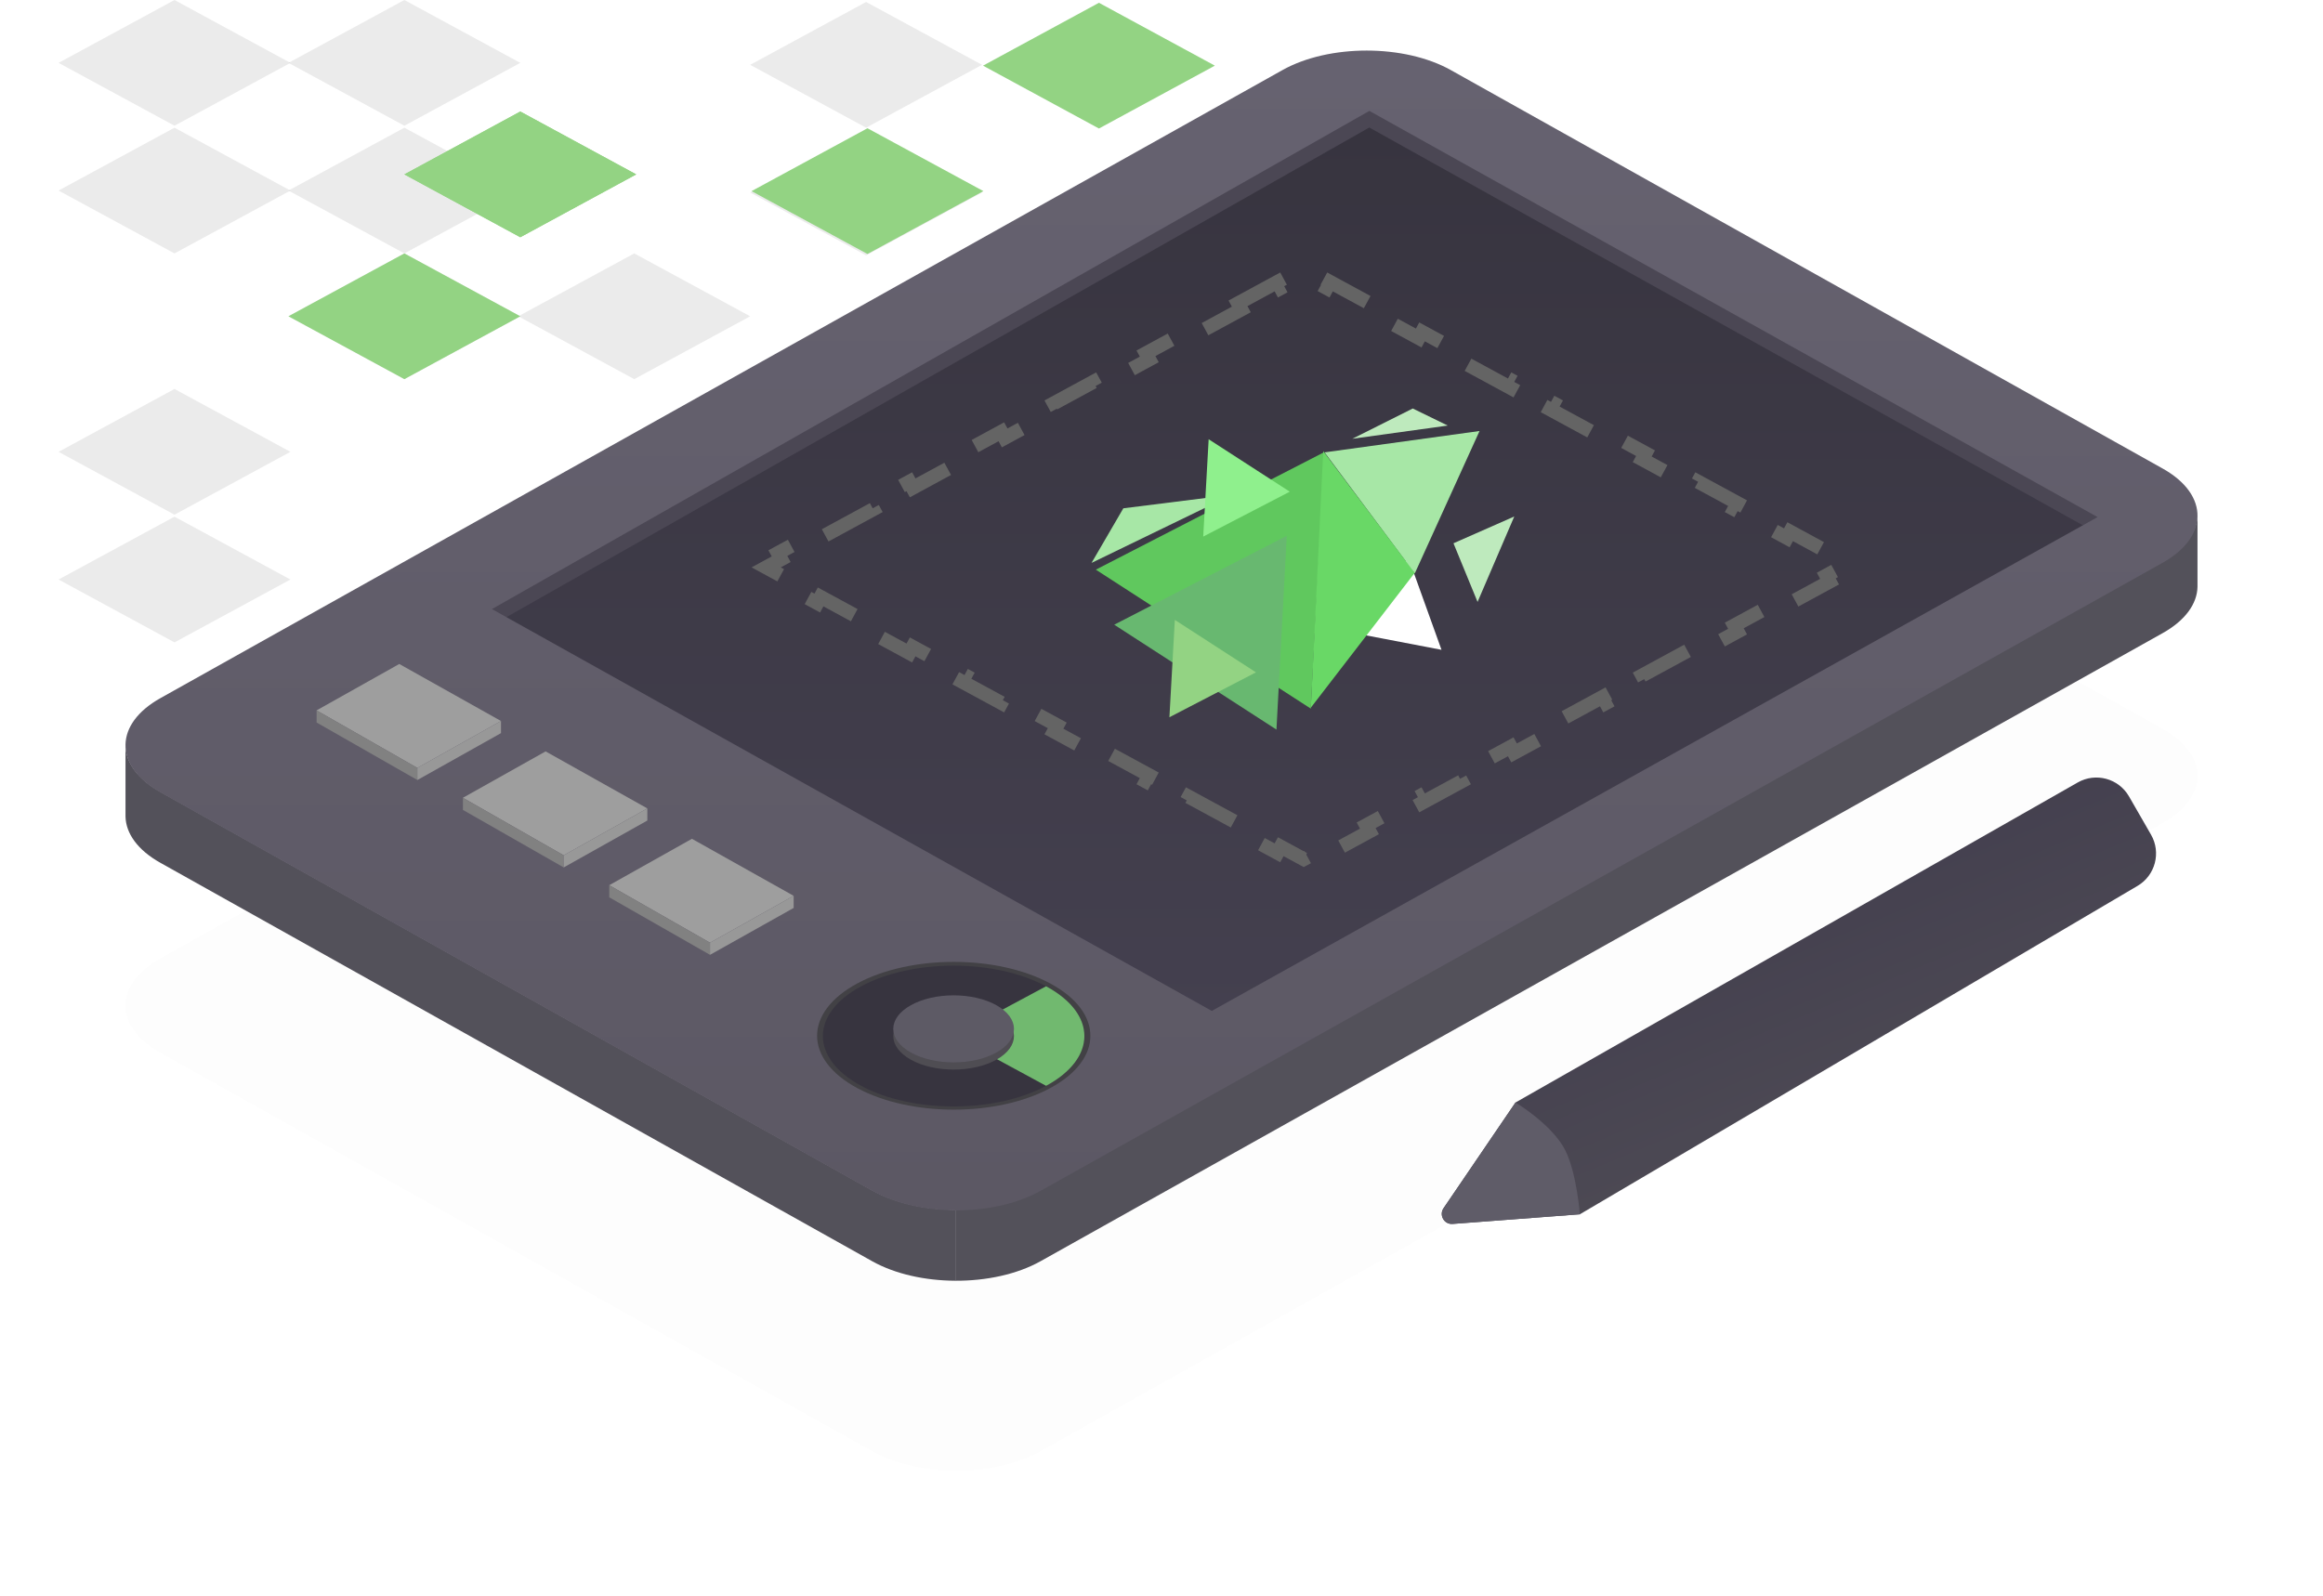 <svg width="1666" height="1145" viewBox="0 0 1666 1145" fill="none" xmlns="http://www.w3.org/2000/svg">
<path d="M42 45.095L125.136 0L208.273 45.095L125.136 90.189L42 45.095Z" fill="black" fill-opacity="0.08"/>
<path d="M42 324.118L125.136 279.023L208.273 324.118L125.136 369.212L42 324.118Z" fill="black" fill-opacity="0.08"/>
<path d="M538 46.504L621.136 1.409L704.273 46.504L621.136 91.599L538 46.504Z" fill="black" fill-opacity="0.08"/>
<path d="M42 136.693L125.136 91.599L208.273 136.693L125.136 181.788L42 136.693Z" fill="black" fill-opacity="0.08"/>
<path d="M42 415.716L125.136 370.621L208.273 415.716L125.136 460.811L42 415.716Z" fill="black" fill-opacity="0.08"/>
<path d="M538 138.102L621.136 93.008L704.273 138.102L621.136 183.197L538 138.102Z" fill="black" fill-opacity="0.08"/>
<path d="M206.864 45.095L290 0L373.136 45.095L290 90.189L206.864 45.095Z" fill="black" fill-opacity="0.08"/>
<path d="M206.864 136.693L290 91.599L373.136 136.693L290 181.788L206.864 136.693Z" fill="black" fill-opacity="0.08"/>
<path d="M206.864 226.882L290 181.788L373.136 226.882L290 271.977L206.864 226.882Z" fill="black" fill-opacity="0.08"/>
<path d="M371.727 226.882L454.864 181.788L538 226.882L454.864 271.977L371.727 226.882Z" fill="black" fill-opacity="0.08"/>
<g filter="url(#filter0_d)">
<path d="M919.763 232.997C953.098 214.334 1007.14 214.334 1040.48 232.997L1551 518.823C1567.95 528.311 1576.28 540.795 1575.99 553.23C1575.72 565.255 1567.39 577.232 1551 586.408L746.237 1036.97C729.377 1046.41 707.218 1051.07 685.121 1050.97C663.53 1050.86 641.997 1046.19 625.522 1036.97L115.001 751.145C98.054 741.657 89.723 729.172 90.007 716.738C90.281 704.713 98.613 692.735 115.001 683.56L919.763 232.997Z" fill="black" fill-opacity="0.01"/>
</g>
<path d="M539 137.095L622.136 92L705.273 137.095L622.136 182.189L539 137.095Z" fill="#93D383"/>
<path d="M206.864 226.882L290 181.788L373.137 226.882L290 271.977L206.864 226.882Z" fill="#93D383"/>
<path d="M290 125.095L373.136 80L456.273 125.095L373.136 170.189L290 125.095Z" fill="#93D383"/>
<path d="M290 125.095L373.136 80L456.273 125.095L373.136 170.189L290 125.095Z" fill="#93D383"/>
<path d="M705 47.095L788.136 2L871.273 47.095L788.136 92.189L705 47.095Z" fill="#93D383"/>
<path d="M746.236 904.734L1551 454.171C1567.39 444.995 1575.72 433.016 1575.99 420.99V369.298C1575.72 381.323 1567.39 393.301 1551 402.476L746.236 853.039C729.377 862.478 707.218 867.143 685.121 867.034V918.729C707.218 918.838 729.377 914.173 746.236 904.734Z" fill="#53515A"/>
<path d="M625.522 904.735L115.001 618.909C98.601 609.727 90.269 597.738 90.007 585.705L90.007 534.805C89.998 534.396 89.998 533.986 90.007 533.577L90.007 534.805C90.281 546.83 98.612 558.808 115.001 567.983L625.522 853.809C641.997 863.033 663.53 867.698 685.121 867.805V918.73C663.53 918.624 641.997 913.958 625.522 904.735Z" fill="#53515A"/>
<path d="M981.272 87L1503.53 378.372L868.26 732.617L352 444.364L981.272 87Z" fill="url(#paint0_linear)"/>
<path d="M1504 371.076L981.984 80L353 437" stroke="#4B4754" stroke-width="20" stroke-linecap="round"/>
<path fill-rule="evenodd" clip-rule="evenodd" d="M1040.48 50.266C1007.14 31.603 953.098 31.603 919.763 50.266L115.001 500.829C98.613 510.004 90.281 521.982 90.007 534.007C89.723 546.441 98.054 558.926 115.001 568.413L625.522 854.239C641.997 863.463 663.53 868.128 685.121 868.235C707.218 868.344 729.377 863.679 746.237 854.239L1551 403.676C1567.39 394.501 1575.72 382.523 1575.99 370.499C1576.28 358.064 1567.95 345.58 1551 336.092L1040.48 50.266ZM1504.34 370.923L982.08 79.55L352.808 436.914L869.068 725.167L1504.34 370.923Z" fill="url(#paint1_linear)"/>
<path d="M359.307 517.198L299.328 550.838L227.058 509.579L286.349 476.298L359.307 517.198Z" fill="#9E9E9E"/>
<path d="M299.328 559.541L227.058 518.281V509.579L299.328 550.838V559.541Z" fill="#818181"/>
<path d="M359.307 525.9L299.328 559.54V550.838L359.307 517.198V525.9Z" fill="#989898"/>
<path d="M464.249 579.9L404.27 613.54L332 572.281L391.291 539L464.249 579.9Z" fill="#9E9E9E"/>
<path d="M404.27 622.243L332 580.983V572.281L404.27 613.541V622.243Z" fill="#818181"/>
<path d="M464.249 588.602L404.27 622.242V613.54L464.249 579.9V588.602Z" fill="#989898"/>
<path d="M569.191 642.602L509.212 676.242L436.942 634.983L496.233 601.702L569.191 642.602Z" fill="#9E9E9E"/>
<path d="M509.212 684.945L436.942 643.685V634.983L509.212 676.243V684.945Z" fill="#818181"/>
<path d="M569.191 651.304L509.212 684.944V676.242L569.191 642.602V651.304Z" fill="#989898"/>
<path d="M614.704 780.477C576.432 759.779 576.432 726.221 614.704 705.523C652.975 684.826 715.025 684.826 753.296 705.523C791.568 726.221 791.568 759.779 753.296 780.477C715.025 801.174 652.975 801.174 614.704 780.477Z" fill="#424145"/>
<path d="M617.609 778.906C580.987 759.187 580.987 727.215 617.609 707.495C654.231 687.776 713.607 687.776 750.229 707.495C786.851 727.215 786.851 759.187 750.229 778.906C713.607 798.626 654.231 798.626 617.609 778.906Z" fill="#37343F"/>
<path d="M750.229 778.906C786.851 759.187 786.851 727.215 750.229 707.495L684 743L750.229 778.906Z" fill="#71B96F"/>
<path d="M653.314 760.203C636.412 750.813 636.412 735.589 653.314 726.198C670.217 716.808 697.621 716.808 714.524 726.198C731.426 735.589 731.426 750.813 714.524 760.203C697.621 769.594 670.217 769.594 653.314 760.203Z" fill="#4F4D53"/>
<path d="M653.314 755.048C636.412 745.658 636.412 730.433 653.314 721.043C670.217 711.652 697.621 711.652 714.524 721.043C731.426 730.433 731.426 745.658 714.524 755.048C697.621 764.438 670.217 764.438 653.314 755.048Z" fill="#5D5A65"/>
<path d="M1532.97 635.493L1133.03 871.06L1041.77 877.978C1035.74 878.435 1031.86 871.697 1035.27 866.69L1086.87 790.871L1490.1 561.297C1503.01 553.943 1519.44 558.41 1526.86 571.291L1542.67 598.76C1550.05 611.592 1545.73 627.979 1532.97 635.493Z" fill="url(#paint2_linear)"/>
<path d="M1041.77 877.978L1133.03 871.06C1133.03 871.06 1130.79 841.3 1122.5 825C1113.09 806.509 1086.87 790.871 1086.87 790.871L1035.27 866.69C1031.86 871.697 1035.74 878.435 1041.77 877.978Z" fill="#5F5C68"/>
<path d="M782.822 403.796L883.774 354.83L805.637 364.626L782.822 403.796Z" fill="#A7E7A6"/>
<path d="M949.726 324.332L940.073 508.326L785.898 408.637L949.726 324.332Z" fill="#60C85E"/>
<path d="M922.83 384.345L915.445 523.363L799.086 448.126L922.83 384.345Z" fill="#68B870"/>
<path d="M1033.81 466.134L965.123 452.98L1010.15 400.325L1033.81 466.134Z" fill="white"/>
<path d="M838.669 514.506L842.565 444.682L900.744 482.3L838.669 514.506Z" fill="#93D383"/>
<path d="M862.924 384.908L866.82 315.084L925 352.702L862.924 384.908Z" fill="#8FF08D"/>
<path d="M1061.09 309.178L1014.66 411.317L949.944 324.5L1061.09 309.178Z" fill="#A7E7A6"/>
<path d="M1038.28 305.271L969.867 314.752L1013.2 293.032L1038.28 305.271Z" fill="#BEEABD"/>
<path d="M1086 370.5L1059.67 431.783L1042.4 389.714L1086 370.5Z" fill="#BEEABD"/>
<path d="M948.996 323.62L1014.6 410.934L940.092 507.652L948.996 323.62Z" fill="#69D866"/>
<path d="M887.857 217.595L916.143 202.238L918.529 206.632L935 197.689L951.471 206.632L953.857 202.238L982.143 217.595L979.757 221.989L1017.47 242.466L1019.86 238.071L1048.14 253.429L1045.76 257.823L1083.47 278.299L1085.86 273.905L1114.14 289.262L1111.76 293.656L1149.47 314.132L1151.86 309.738L1180.14 325.095L1177.76 329.489L1215.47 349.966L1217.86 345.571L1246.14 360.929L1243.76 365.323L1281.47 385.799L1283.86 381.405L1312.14 396.762L1309.76 401.156L1320.52 407L1309.76 412.844L1312.14 417.238L1283.86 432.595L1281.47 428.201L1243.76 448.677L1246.14 453.071L1217.86 468.429L1215.47 464.034L1177.76 484.511L1180.14 488.905L1151.86 504.262L1149.47 499.868L1111.76 520.344L1114.14 524.738L1085.86 540.095L1083.47 535.701L1045.76 556.177L1048.14 560.571L1019.86 575.929L1017.47 571.534L979.757 592.011L982.143 596.405L953.857 611.762L951.471 607.368L935 616.311L918.529 607.368L916.143 611.762L887.857 596.405L890.243 592.011L852.529 571.534L850.143 575.929L821.857 560.571L824.243 556.177L786.529 535.701L784.143 540.095L755.857 524.738L758.243 520.344L720.529 499.868L718.143 504.262L689.857 488.905L692.243 484.511L654.529 464.034L652.143 468.429L623.857 453.071L626.243 448.677L588.529 428.201L586.143 432.595L557.857 417.238L560.243 412.844L549.479 407L560.243 401.156L557.857 396.762L586.143 381.405L588.529 385.799L626.243 365.323L623.857 360.929L652.143 345.571L654.529 349.966L692.243 329.489L689.857 325.095L718.143 309.738L720.529 314.132L758.243 293.656L755.857 289.262L784.143 273.905L786.529 278.299L824.243 257.823L821.857 253.429L850.143 238.071L852.529 242.466L890.243 221.989L887.857 217.595Z" stroke="#646464" stroke-width="10" stroke-dasharray="40 30"/>
<defs>
<filter id="filter0_d" x="0" y="133" width="1666" height="1011.97" filterUnits="userSpaceOnUse" color-interpolation-filters="sRGB">
<feFlood flood-opacity="0" result="BackgroundImageFix"/>
<feColorMatrix in="SourceAlpha" type="matrix" values="0 0 0 0 0 0 0 0 0 0 0 0 0 0 0 0 0 0 127 0"/>
<feOffset dy="4"/>
<feGaussianBlur stdDeviation="45"/>
<feColorMatrix type="matrix" values="0 0 0 0 0.567 0 0 0 0 0.555 0 0 0 0 0.555 0 0 0 0.32 0"/>
<feBlend mode="normal" in2="BackgroundImageFix" result="effect1_dropShadow"/>
<feBlend mode="normal" in="SourceGraphic" in2="effect1_dropShadow" result="shape"/>
</filter>
<linearGradient id="paint0_linear" x1="927.764" y1="87" x2="927.764" y2="732.617" gradientUnits="userSpaceOnUse">
<stop stop-color="#37343F"/>
<stop offset="1" stop-color="#44404F"/>
</linearGradient>
<linearGradient id="paint1_linear" x1="833" y1="36.269" x2="833" y2="868.236" gradientUnits="userSpaceOnUse">
<stop stop-color="#666270"/>
<stop offset="1" stop-color="#5C5864"/>
</linearGradient>
<linearGradient id="paint2_linear" x1="1258.44" y1="650.532" x2="1324.87" y2="808.261" gradientUnits="userSpaceOnUse">
<stop stop-color="#44404F"/>
<stop offset="1" stop-color="#4D4A54"/>
</linearGradient>
</defs>
</svg>
